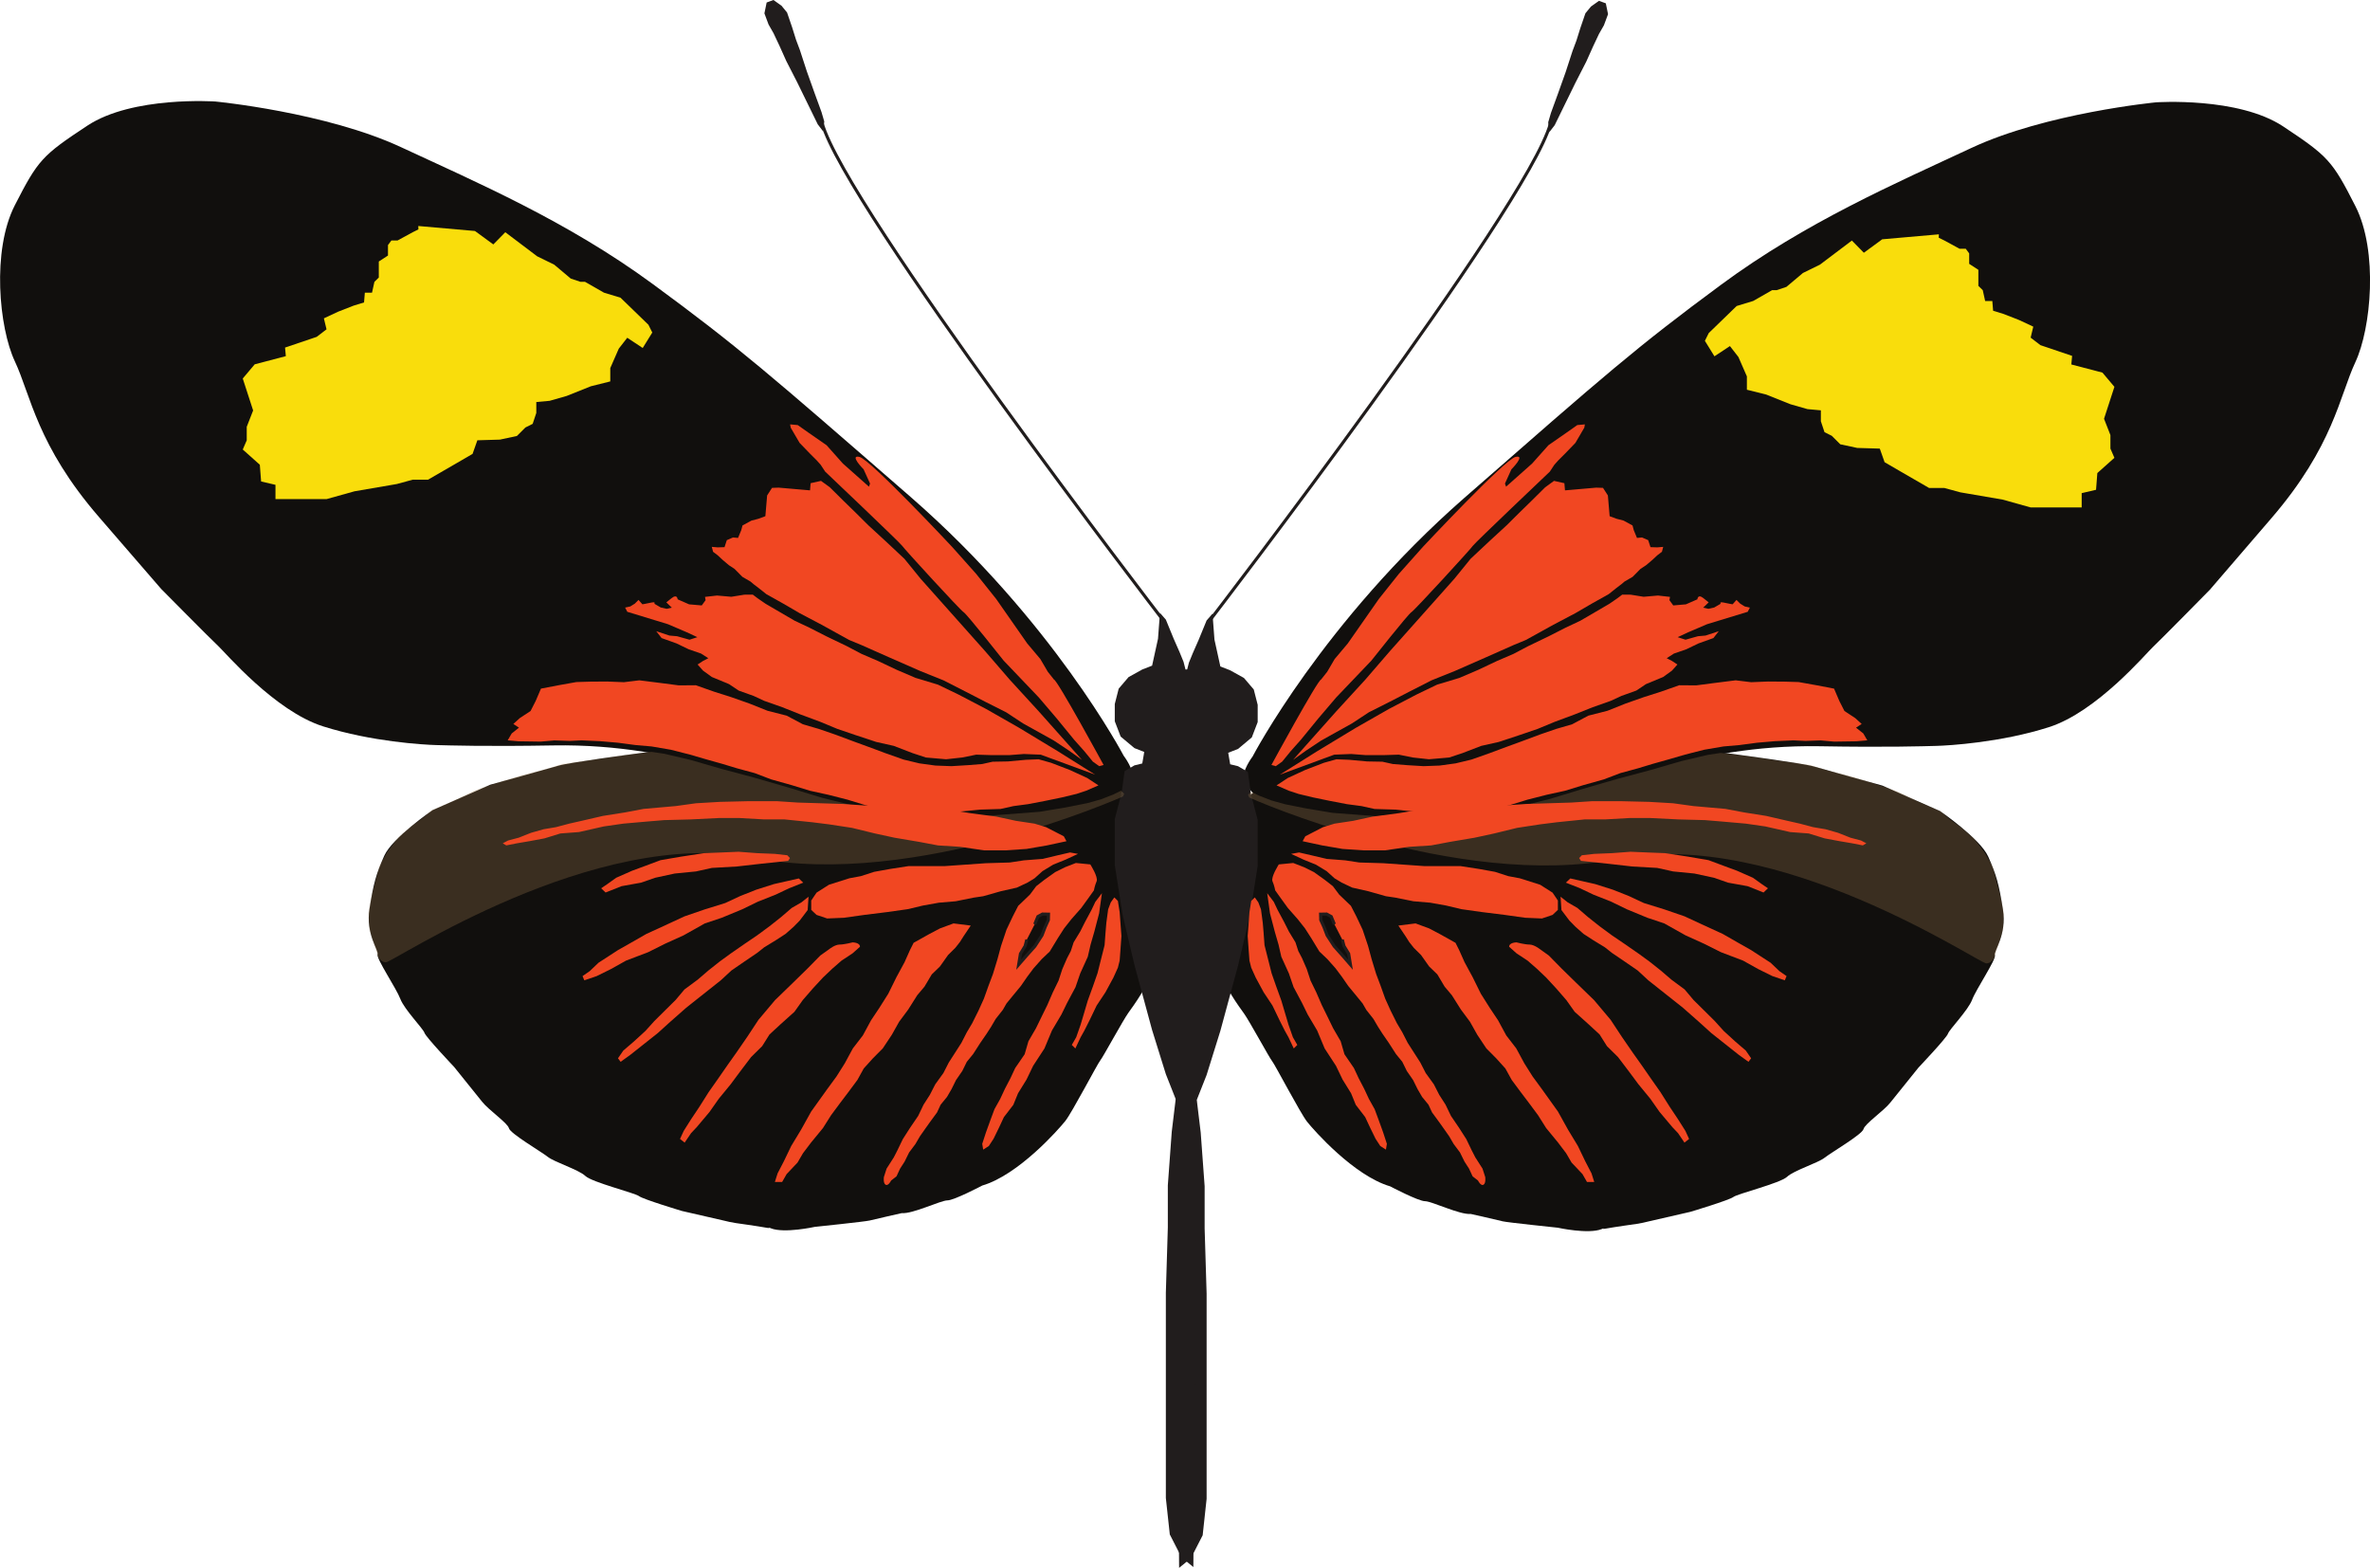 <?xml version="1.0" encoding="UTF-8" standalone="no"?>
<!-- Created with Inkscape (http://www.inkscape.org/) -->

<svg
   xmlns:dc="http://purl.org/dc/elements/1.1/"
   xmlns:cc="http://creativecommons.org/ns#"
   xmlns:rdf="http://www.w3.org/1999/02/22-rdf-syntax-ns#"
   xmlns:svg="http://www.w3.org/2000/svg"
   xmlns="http://www.w3.org/2000/svg"
   xmlns:sodipodi="http://sodipodi.sourceforge.net/DTD/sodipodi-0.dtd"
   xmlns:inkscape="http://www.inkscape.org/namespaces/inkscape"
   width="268.868mm"
   height="177.868mm"
   viewBox="0 0 952.681 630.242"
   id="svg34720"
   version="1.1"
   inkscape:version="0.91 r13725"
   sodipodi:docname="H_e_lativitta.svg"
   inkscape:export-filename="C:\Users\StevenVB\Dropbox (Cambridge University)\Heliconius\Pictures\cartoons\H_e_erato_simple_half.png"
   inkscape:export-xdpi="1000"
   inkscape:export-ydpi="1000">
  <defs
     id="defs34722">
    <clipPath
       id="clipPath157182-1-7-91"
       clipPathUnits="userSpaceOnUse">
      <path
         inkscape:connector-curvature="0"
         id="path157184-3-0-4"
         d="m 57.245,6174.23 241.605,0 0,-67.34 -241.605,0 0,67.34 z" />
    </clipPath>
    <clipPath
       id="clipPath157182-1-7-2-68"
       clipPathUnits="userSpaceOnUse">
      <path
         inkscape:connector-curvature="0"
         id="path157184-3-0-1-41"
         d="m 57.245,6174.23 241.605,0 0,-67.34 -241.605,0 0,67.34 z" />
    </clipPath>
    <clipPath
       id="clipPath156194-8-7-6"
       clipPathUnits="userSpaceOnUse">
      <path
         inkscape:connector-curvature="0"
         id="path156196-6-5-8"
         d="m 54.737,6624.2 241.604,0 0,-67.35 -241.604,0 0,67.35 z" />
    </clipPath>
    <clipPath
       id="clipPath156194-8-6-0"
       clipPathUnits="userSpaceOnUse">
      <path
         inkscape:connector-curvature="0"
         id="path156196-6-3-5"
         d="m 54.737,6624.2 241.604,0 0,-67.35 -241.604,0 0,67.35 z" />
    </clipPath>
    <clipPath
       id="clipPath163250-2-9-6-18-13"
       clipPathUnits="userSpaceOnUse">
      <path
         inkscape:connector-curvature="0"
         id="path163252-8-9-8-41-2"
         d="m 62.19,5722.56 243.031,0 0,-67.69 -243.031,0 0,67.69 z" />
    </clipPath>
    <clipPath
       id="clipPath163250-2-9-6-1-2-1"
       clipPathUnits="userSpaceOnUse">
      <path
         inkscape:connector-curvature="0"
         id="path163252-8-9-8-6-4-6"
         d="m 62.19,5722.56 243.031,0 0,-67.69 -243.031,0 0,67.69 z" />
    </clipPath>
    <clipPath
       id="clipPath163250-2-9-6-18-13-9"
       clipPathUnits="userSpaceOnUse">
      <path
         inkscape:connector-curvature="0"
         id="path163252-8-9-8-41-2-1"
         d="m 62.19,5722.56 243.031,0 0,-67.69 -243.031,0 0,67.69 z" />
    </clipPath>
    <filter
       inkscape:collect="always"
       style="color-interpolation-filters:sRGB"
       id="filter5050"
       x="-0.038"
       width="1.076"
       y="-0.137"
       height="1.274">
      <feGaussianBlur
         inkscape:collect="always"
         stdDeviation="3.861"
         id="feGaussianBlur5052" />
    </filter>
    <filter
       inkscape:collect="always"
       style="color-interpolation-filters:sRGB"
       id="filter5054"
       x="-0.038"
       width="1.076"
       y="-0.137"
       height="1.274">
      <feGaussianBlur
         inkscape:collect="always"
         stdDeviation="3.861"
         id="feGaussianBlur5056" />
    </filter>
    <clipPath
       clipPathUnits="userSpaceOnUse"
       id="clipPath157182-1-7-91-2">
      <path
         d="m 57.245,6174.23 241.605,0 0,-67.34 -241.605,0 0,67.34 z"
         id="path157184-3-0-4-8"
         inkscape:connector-curvature="0" />
    </clipPath>
    <clipPath
       clipPathUnits="userSpaceOnUse"
       id="clipPath157182-1-7-2-68-6">
      <path
         d="m 57.245,6174.23 241.605,0 0,-67.34 -241.605,0 0,67.34 z"
         id="path157184-3-0-1-41-1"
         inkscape:connector-curvature="0" />
    </clipPath>
    <clipPath
       clipPathUnits="userSpaceOnUse"
       id="clipPath156194-8-7-6-2">
      <path
         d="m 54.737,6624.2 241.604,0 0,-67.35 -241.604,0 0,67.35 z"
         id="path156196-6-5-8-5"
         inkscape:connector-curvature="0" />
    </clipPath>
    <clipPath
       clipPathUnits="userSpaceOnUse"
       id="clipPath156194-8-6-0-7">
      <path
         d="m 54.737,6624.2 241.604,0 0,-67.35 -241.604,0 0,67.35 z"
         id="path156196-6-3-5-9"
         inkscape:connector-curvature="0" />
    </clipPath>
    <clipPath
       clipPathUnits="userSpaceOnUse"
       id="clipPath163250-2-9-6-18-13-0">
      <path
         d="m 62.19,5722.56 243.031,0 0,-67.69 -243.031,0 0,67.69 z"
         id="path163252-8-9-8-41-2-8"
         inkscape:connector-curvature="0" />
    </clipPath>
    <clipPath
       clipPathUnits="userSpaceOnUse"
       id="clipPath163250-2-9-6-1-2-1-7">
      <path
         d="m 62.19,5722.56 243.031,0 0,-67.69 -243.031,0 0,67.69 z"
         id="path163252-8-9-8-6-4-6-7"
         inkscape:connector-curvature="0" />
    </clipPath>
    <clipPath
       clipPathUnits="userSpaceOnUse"
       id="clipPath154878-7-9-5">
      <path
         d="m 52.477,7073.57 241.606,0 0,-67.35 -241.606,0 0,67.35 z"
         id="path154880-1-4-9"
         inkscape:connector-curvature="0" />
    </clipPath>
    <clipPath
       clipPathUnits="userSpaceOnUse"
       id="clipPath154878-7-7-96">
      <path
         d="m 52.477,7073.57 241.606,0 0,-67.35 -241.606,0 0,67.35 z"
         id="path154880-1-46-1"
         inkscape:connector-curvature="0" />
    </clipPath>
    <clipPath
       clipPathUnits="userSpaceOnUse"
       id="clipPath157182-1-7-91-8">
      <path
         d="m 57.245,6174.23 241.605,0 0,-67.34 -241.605,0 0,67.34 z"
         id="path157184-3-0-4-5"
         inkscape:connector-curvature="0" />
    </clipPath>
    <clipPath
       clipPathUnits="userSpaceOnUse"
       id="clipPath157182-1-7-2-68-1">
      <path
         d="m 57.245,6174.23 241.605,0 0,-67.34 -241.605,0 0,67.34 z"
         id="path157184-3-0-1-41-7"
         inkscape:connector-curvature="0" />
    </clipPath>
    <clipPath
       clipPathUnits="userSpaceOnUse"
       id="clipPath157182-1-7-91-5">
      <path
         d="m 57.245,6174.23 241.605,0 0,-67.34 -241.605,0 0,67.34 z"
         id="path157184-3-0-4-7"
         inkscape:connector-curvature="0" />
    </clipPath>
    <clipPath
       clipPathUnits="userSpaceOnUse"
       id="clipPath157182-1-7-2-68-4">
      <path
         d="m 57.245,6174.23 241.605,0 0,-67.34 -241.605,0 0,67.34 z"
         id="path157184-3-0-1-41-0"
         inkscape:connector-curvature="0" />
    </clipPath>
  </defs>
  <sodipodi:namedview
     id="base"
     pagecolor="#ffffff"
     bordercolor="#666666"
     borderopacity="1.0"
     inkscape:pageopacity="0.0"
     inkscape:pageshadow="2"
     inkscape:zoom="0.49497475"
     inkscape:cx="131.96358"
     inkscape:cy="772.26946"
     inkscape:document-units="px"
     inkscape:current-layer="layer1"
     showgrid="false"
     fit-margin-top="0"
     fit-margin-left="0"
     fit-margin-right="0"
     fit-margin-bottom="0"
     inkscape:window-width="1920"
     inkscape:window-height="1017"
     inkscape:window-x="-8"
     inkscape:window-y="-8"
     inkscape:window-maximized="1" />
  <g
     inkscape:label="Layer 1"
     inkscape:groupmode="layer"
     id="layer1"
     transform="translate(1300.704,145.847)">
    <g
       id="g162606-9-5-2-7-2"
       transform="matrix(1.25,0,0,-1.25,-799.018,174.622)"
       style="fill:#110f0d;fill-opacity:1">
      <path
         d="m 0,0 c 0.864,-1.02 -1.723,-4.091 0.864,-6.816 2.589,-2.732 -1.295,-4.436 -1.727,-6.48 -0.434,-2.047 -2.587,-5.799 -2.587,-9.209 0,-3.407 -0.432,-8.183 -1.727,-12.274 -1.293,-4.092 -4.312,-17.048 -3.446,-21.482 0.861,-4.431 5.605,-10.905 7.326,-13.292 C 0.43,-71.94 6.9,-83.877 7.761,-84.9 c 0.863,-1.023 9.057,-16.706 11.211,-19.432 2.157,-2.732 15.093,-17.393 26.734,-20.798 0,0 9.055,-4.777 11.212,-4.777 2.16,0 11.212,-4.43 14.662,-4.091 0,0 9.055,-2.045 10.349,-2.384 1.293,-0.343 17.677,-2.05 17.677,-2.05 0,0 9.779,-2.16 14.09,-0.453 4.309,1.703 -1.155,-0.228 1.004,0.115 2.16,0.338 3.879,0.677 6.471,1.02 2.585,0.341 5.174,0.684 7.759,1.368 l 13.366,3.066 c 0,0 12.507,3.752 13.799,4.775 1.295,1.019 15.091,4.432 17.251,6.477 2.154,2.048 9.917,4.434 12.071,6.138 2.155,1.703 12.074,7.499 12.505,9.205 0.43,1.707 6.468,5.8 8.625,8.526 2.155,2.727 9.051,11.249 9.051,11.249 0,0 9.057,9.548 9.491,10.913 0.43,1.361 6.47,7.5 7.762,10.908 1.292,3.411 7.763,12.959 7.328,14.322 -0.43,1.365 3.884,6.48 2.591,14.662 -1.294,8.184 -2.156,11.252 -4.746,17.046 -2.587,5.799 -15.523,14.665 -15.523,14.665 l -18.54,8.182 c 0,0 -18.544,5.115 -21.992,6.137 -3.452,1.02 -24.147,3.752 -24.147,3.752 0,0 -17.251,2.386 -21.991,2.727 -4.747,0.342 -21.131,0 -21.131,0 0,0 -13.798,0.342 -20.262,0.342 -6.474,0 -19.411,-0.683 -21.562,-1.026 -2.158,-0.342 -12.508,-1.023 -16.82,-1.023 -4.31,0 -20.268,-2.384 -21.991,-2.384 -1.723,0 -19.406,-4.435 -19.406,-4.435 L 5.604,5.116 0,0 Z"
         style="fill:#110f0d;fill-opacity:1;fill-rule:nonzero;stroke:none"
         id="path162608-0-3-8-0-8"
         inkscape:connector-curvature="0" />
    </g>
    <g
       id="g156206-8-1-1-7-9"
       transform="matrix(1.283,0,0,-1.25,-797.183,158.227)">
      <path
         d="m 0,0 c 0,0 22.043,43.366 66.388,83.198 44.352,39.828 53.734,48.298 80.39,68.501 26.664,20.198 54.862,32.676 78.376,43.961 23.509,11.285 57.872,14.689 57.872,14.689 0,0 25.769,1.853 39.884,-7.764 14.11,-9.609 15.363,-11.02 22.587,-25.577 7.233,-14.555 4.947,-39.369 0,-50.229 -4.948,-10.851 -6.879,-27.008 -26.239,-50.09 l -19.35,-23.084 c 0,0 -15.716,-16.408 -17.799,-18.371 C 280.027,33.27 264.532,14.342 249.468,9.415 234.41,4.483 218.148,3.499 214.211,3.395 210.275,3.288 198.471,2.903 177.715,3.283 c -20.752,0.381 -37.309,-3.608 -44.951,-5.641 -7.631,-2.029 -31.903,-9.581 -38.931,-11.366 -7.029,-1.787 -21.998,-6.961 -35.734,-7.083 -13.728,-0.113 -26.58,1.754 -30.863,2.312 -4.274,0.56 -18.401,2.503 -24.126,5.021 -5.728,2.517 -4.022,4.767 -5.449,6.537 C -3.769,-5.164 0,0 0,0"
         style="fill:#110f0d;fill-opacity:1;fill-rule:nonzero;stroke:none"
         id="path156208-7-9-9-2-0"
         inkscape:connector-curvature="0" />
    </g>
    <g
       id="g163262-5-9-9-7-0"
       transform="matrix(1.25,0,0,-1.25,-826.737,484.395)">
      <path
         d="m 0,0 3.791,3.082 3.791,7.402 1.267,11.718 0,24.668 0,12.955 0,15.417 0,12.951 -0.636,20.969 0,13.571 -1.264,17.271 -1.265,10.484 3.165,8.019 4.42,14.183 5.685,20.97 3.791,16.035 2.526,16.033 0,14.806 -2.181,8.362 -0.976,7.055 -3.16,1.85 -2.525,0.616 -0.634,3.701 3.159,1.236 4.423,3.7 1.894,4.935 0,5.548 -1.26,4.937 -3.157,3.701 -4.425,2.462 -3.16,1.236 -1.896,8.634 -0.63,8.327 -1.894,-2.158 -2.529,-6.169 -1.898,-4.317 -1.261,-3.082 -0.634,-2.471 -4.425,0 L 0,0 Z"
         style="fill:#211d1d;fill-opacity:1;fill-rule:nonzero;stroke:none"
         id="path163264-0-8-2-8-5"
         inkscape:connector-curvature="0" />
    </g>
    <g
       id="g163266-9-6-5-25-8"
       transform="matrix(1.25,0,0,-1.25,-814.101,103.167)">
      <path
         d="M 0,0 C 0,0 101.726,132.292 109.308,159.434"
         style="fill:none;stroke:#211d1d;stroke-width:1;stroke-linecap:butt;stroke-linejoin:miter;stroke-miterlimit:10;stroke-dasharray:none;stroke-opacity:1"
         id="path163268-3-1-6-10-1"
         inkscape:connector-curvature="0" />
    </g>
    <g
       id="g163270-2-6-6-9-4"
       transform="matrix(1.25,0,0,-1.25,-655.749,-144.046)">
      <path
         d="m 0,0 0.634,-3.082 -1.264,-3.391 -1.58,-2.774 -1.896,-4.014 -2.214,-4.932 -3.473,-6.782 -3.473,-7.095 -3.16,-6.474 -0.948,-1.234 -0.209,1.849 0.841,2.878 2.21,6.068 2.529,7.092 2.21,6.784 1.268,3.392 1.256,4.009 1.585,4.624 1.685,2.054 2.315,1.645 L 0,0 Z"
         style="fill:#211d1d;fill-opacity:1;fill-rule:nonzero;stroke:none"
         id="path163272-4-0-1-7-9"
         inkscape:connector-curvature="0" />
    </g>
    <g
       id="g163274-5-5-4-30-2"
       transform="matrix(1.25,0,0,-1.25,-655.749,-144.046)">
      <path
         d="m 0,0 0.634,-3.082 -1.264,-3.391 -1.58,-2.774 -1.896,-4.014 -2.214,-4.932 -3.473,-6.782 -3.473,-7.095 -3.16,-6.474 -0.948,-1.234 -0.209,1.849 0.841,2.878 2.21,6.068 2.529,7.092 2.21,6.784 1.268,3.392 1.256,4.009 1.585,4.624 1.685,2.054 2.315,1.645 L 0,0 Z"
         style="fill:none;stroke:#211d1d;stroke-width:1;stroke-linecap:butt;stroke-linejoin:miter;stroke-miterlimit:10;stroke-dasharray:none;stroke-opacity:1"
         id="path163276-0-4-0-92-2"
         inkscape:connector-curvature="0" />
    </g>
    <g
       id="g163246-5-8-5-2-3"
       transform="matrix(1.25,0,0,-1.25,-876.755,7310.003)"
       style="opacity:0.417;filter:url(#filter5054)">
      <g
         id="g163248-2-5-5-5-8" />
      <g
         id="g163254-6-9-6-5-1">
        <g
           clip-path="url(#clipPath163250-2-9-6-18-13)"
           id="g163256-6-7-4-1-0"
           style="opacity:0.57">
          <g
             transform="translate(62.549,5708.212)"
             id="g163258-6-5-0-7-2">
            <path
               d="m 0,0 c 0,0 66.815,-29.909 118.469,-19.734 51.651,10.179 116.413,-33.766 118.624,-33.608 2.213,0.148 2.739,2.563 2.739,2.563 l 1.16,3.703 1.367,4.318 0.313,5.342 -0.839,4.628 -1.264,4.884 -1.472,5.701 -2.478,4.32 -3.473,4.625 -4.109,3.548 -3.79,2.772 -2.843,2.471 -7.107,3.082 -6.476,3.237 -5.108,1.75 -9.9,3.184 -8.002,1.955 -5.425,1.745 -10.159,1.337 -8.956,1.336 -4.837,0.619 -4.794,0.565 -4.11,-0.617 -8.526,-2.005 L 128.892,8.793 118.469,6.014 106.777,2.624 96.672,-0.462 82.297,-4.006 71.24,-6.472 57.496,-7.396 40.912,-6.01 26.854,-4.933 18.48,-3.541 11.529,-2.158 7.107,-0.925 3.16,0.617 0.63,1.852 -0.359,0.866"
               style="fill:#bf925c;fill-opacity:1;fill-rule:nonzero;stroke:none"
               id="path163260-0-3-0-4-5"
               inkscape:connector-curvature="0" />
          </g>
        </g>
      </g>
    </g>
    <g
       id="g162606-9-5-2-0-6-6"
       transform="matrix(-1.25,0,0,-1.25,-848.721,174.292)"
       style="fill:#110f0d;fill-opacity:1">
      <path
         d="m 0,0 c 0.864,-1.02 -1.723,-4.091 0.864,-6.816 2.589,-2.732 -1.295,-4.436 -1.727,-6.48 -0.434,-2.047 -2.587,-5.799 -2.587,-9.209 0,-3.407 -0.432,-8.183 -1.727,-12.274 -1.293,-4.092 -4.312,-17.048 -3.446,-21.482 0.861,-4.431 5.605,-10.905 7.326,-13.292 C 0.43,-71.94 6.9,-83.877 7.761,-84.9 c 0.863,-1.023 9.057,-16.706 11.211,-19.432 2.157,-2.732 15.093,-17.393 26.734,-20.798 0,0 9.055,-4.777 11.212,-4.777 2.16,0 11.212,-4.43 14.662,-4.091 0,0 9.055,-2.045 10.349,-2.384 1.293,-0.343 17.677,-2.05 17.677,-2.05 0,0 9.779,-2.16 14.09,-0.453 4.309,1.703 -1.155,-0.228 1.004,0.115 2.16,0.338 3.879,0.677 6.471,1.02 2.585,0.341 5.174,0.684 7.759,1.368 l 13.366,3.066 c 0,0 12.507,3.752 13.799,4.775 1.295,1.019 15.091,4.432 17.251,6.477 2.154,2.048 9.917,4.434 12.071,6.138 2.155,1.703 12.074,7.499 12.505,9.205 0.43,1.707 6.468,5.8 8.625,8.526 2.155,2.727 9.051,11.249 9.051,11.249 0,0 9.057,9.548 9.491,10.913 0.43,1.361 6.47,7.5 7.762,10.908 1.292,3.411 7.763,12.959 7.328,14.322 -0.43,1.365 3.884,6.48 2.591,14.662 -1.294,8.184 -2.156,11.252 -4.746,17.046 -2.587,5.799 -15.523,14.665 -15.523,14.665 l -18.54,8.182 c 0,0 -18.544,5.115 -21.992,6.137 -3.452,1.02 -24.147,3.752 -24.147,3.752 0,0 -17.251,2.386 -21.991,2.727 -4.747,0.342 -21.131,0 -21.131,0 0,0 -13.798,0.342 -20.262,0.342 -6.474,0 -19.411,-0.683 -21.562,-1.026 -2.158,-0.342 -12.508,-1.023 -16.82,-1.023 -4.31,0 -20.268,-2.384 -21.991,-2.384 -1.723,0 -19.406,-4.435 -19.406,-4.435 L 5.604,5.116 0,0 Z"
         style="fill:#110f0d;fill-opacity:1;fill-rule:nonzero;stroke:none"
         id="path162608-0-3-8-2-9-5"
         inkscape:connector-curvature="0" />
    </g>
    <g
       id="g156206-8-1-1-6-5-8"
       transform="matrix(-1.29,0,0,-1.25,-849.039,157.896)">
      <path
         d="m 0,0 c 0,0 22.043,43.366 66.388,83.198 44.352,39.828 53.734,48.298 80.39,68.501 26.664,20.198 54.862,32.676 78.376,43.961 23.509,11.285 57.872,14.689 57.872,14.689 0,0 25.769,1.853 39.884,-7.764 14.11,-9.609 15.363,-11.02 22.587,-25.577 7.233,-14.555 4.947,-39.369 0,-50.229 -4.948,-10.851 -6.879,-27.008 -26.239,-50.09 l -19.35,-23.084 c 0,0 -15.716,-16.408 -17.799,-18.371 C 280.027,33.27 264.532,14.342 249.468,9.415 234.41,4.483 218.148,3.499 214.211,3.395 210.275,3.288 198.471,2.903 177.715,3.283 c -20.752,0.381 -37.309,-3.608 -44.951,-5.641 -7.631,-2.029 -31.903,-9.581 -38.931,-11.366 -7.029,-1.787 -21.998,-6.961 -35.734,-7.083 -13.728,-0.113 -26.58,1.754 -30.863,2.312 -4.274,0.56 -18.401,2.503 -24.126,5.021 -5.728,2.517 -4.022,4.767 -5.449,6.537 C -3.769,-5.164 0,0 0,0"
         style="fill:#110f0d;fill-opacity:1;fill-rule:nonzero;stroke:none"
         id="path156208-7-9-9-0-6-7"
         inkscape:connector-curvature="0" />
    </g>
    <g
       id="g163262-5-9-9-9-9-7"
       transform="matrix(-1.25,0,0,-1.25,-821.001,484.065)">
      <path
         d="m 0,0 3.791,3.082 3.791,7.402 1.267,11.718 0,24.668 0,12.955 0,15.417 0,12.951 -0.636,20.969 0,13.571 -1.264,17.271 -1.265,10.484 3.165,8.019 4.42,14.183 5.685,20.97 3.791,16.035 2.526,16.033 0,14.806 -2.181,8.362 -0.976,7.055 -3.16,1.85 -2.525,0.616 -0.634,3.701 3.159,1.236 4.423,3.7 1.894,4.935 0,5.548 -1.26,4.937 -3.157,3.701 -4.425,2.462 -3.16,1.236 -1.896,8.634 -0.63,8.327 -1.894,-2.158 -2.529,-6.169 -1.898,-4.317 -1.261,-3.082 -0.634,-2.471 -4.425,0 L 0,0 Z"
         style="fill:#211d1d;fill-opacity:1;fill-rule:nonzero;stroke:none"
         id="path163264-0-8-2-2-30-8"
         inkscape:connector-curvature="0" />
    </g>
    <g
       id="g163266-9-6-5-2-3-8"
       transform="matrix(-1.25,0,0,-1.25,-833.637,102.836)">
      <path
         d="M 0,0 C 0,0 101.726,132.292 109.308,159.434"
         style="fill:none;stroke:#211d1d;stroke-width:1;stroke-linecap:butt;stroke-linejoin:miter;stroke-miterlimit:10;stroke-dasharray:none;stroke-opacity:1"
         id="path163268-3-1-6-3-8-4"
         inkscape:connector-curvature="0" />
    </g>
    <g
       id="g163270-2-6-6-7-7-3"
       transform="matrix(-1.25,0,0,-1.25,-991.99,-144.376)">
      <path
         d="m 0,0 0.634,-3.082 -1.264,-3.391 -1.58,-2.774 -1.896,-4.014 -2.214,-4.932 -3.473,-6.782 -3.473,-7.095 -3.16,-6.474 -0.948,-1.234 -0.209,1.849 0.841,2.878 2.21,6.068 2.529,7.092 2.21,6.784 1.268,3.392 1.256,4.009 1.585,4.624 1.685,2.054 2.315,1.645 L 0,0 Z"
         style="fill:#211d1d;fill-opacity:1;fill-rule:nonzero;stroke:none"
         id="path163272-4-0-1-2-70-1"
         inkscape:connector-curvature="0" />
    </g>
    <g
       id="g163274-5-5-4-3-2-9"
       transform="matrix(-1.25,0,0,-1.25,-991.99,-144.376)">
      <path
         d="m 0,0 0.634,-3.082 -1.264,-3.391 -1.58,-2.774 -1.896,-4.014 -2.214,-4.932 -3.473,-6.782 -3.473,-7.095 -3.16,-6.474 -0.948,-1.234 -0.209,1.849 0.841,2.878 2.21,6.068 2.529,7.092 2.21,6.784 1.268,3.392 1.256,4.009 1.585,4.624 1.685,2.054 2.315,1.645 L 0,0 Z"
         style="fill:none;stroke:#211d1d;stroke-width:1;stroke-linecap:butt;stroke-linejoin:miter;stroke-miterlimit:10;stroke-dasharray:none;stroke-opacity:1"
         id="path163276-0-4-0-9-45-8"
         inkscape:connector-curvature="0" />
    </g>
    <g
       id="g163246-5-8-5-2-3-1"
       transform="matrix(-1.25,0,0,-1.25,-771.073,7309.571)"
       style="opacity:0.417;filter:url(#filter5050)">
      <g
         id="g163248-2-5-5-5-8-5" />
      <g
         id="g163254-6-9-6-5-1-6">
        <g
           clip-path="url(#clipPath163250-2-9-6-18-13-9)"
           id="g163256-6-7-4-1-0-4"
           style="opacity:0.57">
          <g
             transform="translate(62.549,5708.212)"
             id="g163258-6-5-0-7-2-9">
            <path
               d="m 0,0 c 0,0 66.815,-29.909 118.469,-19.734 51.651,10.179 116.413,-33.766 118.624,-33.608 2.213,0.148 2.739,2.563 2.739,2.563 l 1.16,3.703 1.367,4.318 0.313,5.342 -0.839,4.628 -1.264,4.884 -1.472,5.701 -2.478,4.32 -3.473,4.625 -4.109,3.548 -3.79,2.772 -2.843,2.471 -7.107,3.082 -6.476,3.237 -5.108,1.75 -9.9,3.184 -8.002,1.955 -5.425,1.745 -10.159,1.337 -8.956,1.336 -4.837,0.619 -4.794,0.565 -4.11,-0.617 -8.526,-2.005 L 128.892,8.793 118.469,6.014 106.777,2.624 96.672,-0.462 82.297,-4.006 71.24,-6.472 57.496,-7.396 40.912,-6.01 26.854,-4.933 18.48,-3.541 11.529,-2.158 7.107,-0.925 3.16,0.617 0.63,1.852 -0.359,0.866"
               style="fill:#bf925c;fill-opacity:1;fill-rule:nonzero;stroke:none"
               id="path163260-0-3-0-4-5-0"
               inkscape:connector-curvature="0" />
          </g>
        </g>
      </g>
    </g>
    <g
       id="g6487"
       transform="translate(-862.857,3.571)">
      <g
         transform="matrix(1.25,0,0,-1.25,76.201,198.046)"
         id="g154830-7-1-9">
        <path
           inkscape:connector-curvature="0"
           id="path154832-8-7-4"
           style="fill:#f14722;fill-opacity:1;fill-rule:nonzero;stroke:none"
           d="m 0,0 c 0,0 -2.609,-4.066 -2.032,-5.423 0.587,-1.354 0.878,-2.936 0.878,-2.936 l 1.446,-2.034 2.61,-3.614 3.188,-3.615 2.32,-2.937 2.028,-3.163 2.61,-4.296 2.608,-2.481 2.609,-2.94 2.028,-2.71 2.028,-2.935 2.61,-3.166 2.026,-2.483 1.165,-2.033 2.313,-2.939 1.452,-2.483 1.449,-2.259 2.028,-2.938 2.324,-3.615 2.027,-2.485 1.445,-2.938 2.029,-2.938 1.452,-2.936 1.448,-2.485 2.034,-2.485 1.157,-2.486 2.317,-3.161 1.448,-2.036 1.742,-2.48 1.446,-2.489 2.031,-2.71 1.449,-2.939 1.454,-2.26 1.153,-2.482 1.739,-1.356 c 0,0 0.873,-1.809 1.742,-1.357 0.869,0.451 0.58,2.486 0.58,2.486 l -0.869,2.709 -2.319,3.618 -1.161,2.26 -1.739,3.612 -2.318,3.617 -2.612,3.837 -1.737,3.617 -2.029,3.163 -1.74,3.391 -2.608,3.613 -1.738,3.39 -2.322,3.615 -1.736,2.71 -1.738,3.388 -1.744,2.938 -2.026,4.068 -1.738,3.839 -1.45,4.068 -1.449,3.842 -1.449,4.743 -1.159,4.291 -1.743,5.199 -2.026,4.293 -1.741,3.386 -3.768,3.614 -2.031,2.713 -2.608,2.033 -3.476,2.485 L 8.121,-0.903 4.642,0.451 0,0 Z" />
      </g>
      <g
         transform="matrix(1.25,0,0,-1.25,124.26,222.633)"
         id="g154834-4-8-2">
        <path
           inkscape:connector-curvature="0"
           id="path154836-5-7-3"
           style="fill:#f14722;fill-opacity:1;fill-rule:nonzero;stroke:none"
           d="m 0,0 2.334,-3.466 1.166,-1.845 1.459,-1.85 2.33,-2.306 2.624,-3.699 2.627,-2.538 2.332,-3.926 2.333,-2.772 2.915,-4.618 2.919,-3.927 2.33,-4.156 2.919,-4.39 3.209,-3.234 2.916,-3.234 2.041,-3.693 2.915,-3.927 2.627,-3.465 2.912,-3.923 2.625,-4.16 3.793,-4.616 2.625,-3.464 1.751,-3.005 3.498,-3.696 1.455,-2.539 2.335,0 -0.876,2.77 -2.039,3.929 -2.331,4.85 -3.21,5.31 -3.208,5.776 -4.957,6.925 -3.21,4.388 -2.623,4.16 -2.627,4.848 -3.206,4.157 -2.626,4.85 -2.622,3.927 -2.919,4.62 -2.624,5.31 -2.625,4.851 -1.75,3.924 -1.165,2.312 -4.958,2.771 L 9.913,-0.924 5.538,0.692 0,0 Z" />
      </g>
      <g
         transform="matrix(1.25,0,0,-1.25,168.792,231.155)"
         id="g154838-3-0-8">
        <path
           inkscape:connector-curvature="0"
           id="path154840-3-5-9"
           style="fill:#f14722;fill-opacity:1;fill-rule:nonzero;stroke:none"
           d="m 0,0 2.377,-2.115 3.56,-2.349 2.965,-2.588 2.969,-2.818 3.264,-3.526 3.263,-3.758 2.673,-3.76 4.451,-3.995 3.562,-3.289 2.37,-3.762 3.565,-3.524 3.559,-4.699 2.967,-3.995 3.858,-4.701 2.966,-4.231 4.153,-4.934 1.781,-1.88 2.076,-3.056 1.489,1.176 -1.188,2.585 -2.377,3.761 -2.671,3.996 -2.963,4.699 -2.97,4.227 -3.264,4.702 -2.671,3.761 -3.56,5.168 -3.562,5.405 -5.34,6.346 -5.34,5.169 -5.045,4.933 -4.158,4.234 -2.961,2.112 c 0,0 -1.784,1.413 -3.267,1.413 C 5.049,0.707 2.377,1.41 2.377,1.41 2.377,1.41 0,1.41 0,0" />
      </g>
      <g
         transform="matrix(1.25,0,0,-1.25,71.532,209.623)"
         id="g154842-4-4-8">
        <path
           inkscape:connector-curvature="0"
           id="path154844-3-6-5"
           style="fill:#f14722;fill-opacity:1;fill-rule:nonzero;stroke:none"
           d="m 0,0 0.906,-6.505 1.518,-5.805 1.211,-4.186 0.91,-3.944 2.428,-5.345 1.514,-4.412 2.725,-5.11 1.819,-3.722 3.032,-5.11 2.425,-5.806 3.634,-5.573 2.125,-4.414 2.729,-4.414 1.514,-3.716 3.032,-3.948 1.515,-3.251 1.817,-3.717 1.515,-2.327 1.818,-1.159 0.305,1.857 -1.214,3.718 -1.515,4.181 -1.21,3.253 -1.818,3.254 -1.519,3.247 -1.814,3.487 -1.518,3.248 -3.032,4.418 -1.216,4.182 -2.423,4.181 -1.814,3.717 -1.822,3.713 -1.817,4.181 -1.815,3.719 -1.216,3.716 -1.517,3.486 L 10,-18.585 9.092,-15.798 6.973,-12.31 5.453,-9.292 3.335,-5.341 2.12,-2.786 0,0 Z" />
      </g>
      <g
         transform="matrix(1.25,0,0,-1.25,81.147,193.819)"
         id="g154846-3-5-5">
        <path
           inkscape:connector-curvature="0"
           id="path154848-9-6-9"
           style="fill:#f14722;fill-opacity:1;fill-rule:nonzero;stroke:none"
           d="m 0,0 3.992,-1.847 3.991,-1.617 3.423,-2.078 2.562,-2.309 2.282,-1.386 3.417,-1.613 5.134,-1.156 5.699,-1.615 3.137,-0.464 5.699,-1.154 5.415,-0.46 5.132,-0.922 4.844,-1.155 6.556,-0.927 7.409,-0.921 6.556,-0.922 5.417,-0.23 3.419,1.152 1.71,1.616 0,3.004 -1.71,2.536 -3.992,2.54 -6.553,2.077 -3.706,0.692 -4.276,1.384 -5.129,0.925 -5.986,0.925 -7.122,0 -4.563,0 -6.559,0.461 -6.556,0.461 -7.692,0.23 -4.565,0.693 -5.979,0.463 L 6.558,-0.462 2.565,0.458 0,0 Z" />
      </g>
      <g
         transform="matrix(1.25,0,0,-1.25,189.817,216.403)"
         id="g154850-2-8-2">
        <path
           inkscape:connector-curvature="0"
           id="path154852-6-7-4"
           style="fill:#f14722;fill-opacity:1;fill-rule:nonzero;stroke:none"
           d="m 0,0 2.564,-3.389 1.996,-2.033 2.565,-2.256 3.138,-2.035 3.702,-2.262 2.281,-1.806 3.994,-2.709 4.273,-2.939 3.421,-3.163 3.989,-3.163 3.707,-2.935 3.419,-2.713 5.13,-4.519 3.993,-3.614 2.563,-2.035 2.851,-2.258 3.421,-2.712 3.134,-2.259 0.856,1.131 -1.714,2.485 -3.416,2.934 -3.706,3.393 -2.851,3.161 -3.421,3.39 -3.422,3.389 -2.849,3.387 -4.274,3.164 -3.421,2.937 -3.708,2.939 -3.418,2.482 -4.557,3.164 -3.994,2.71 -3.99,2.937 L 8.55,-2.259 5.128,0.678 1.997,2.486 -0.284,4.293 0,0 Z" />
      </g>
      <g
         transform="matrix(1.25,0,0,-1.25,191.599,205.388)"
         id="g154854-3-9-4">
        <path
           inkscape:connector-curvature="0"
           id="path154856-5-7-0"
           style="fill:#f14722;fill-opacity:1;fill-rule:nonzero;stroke:none"
           d="m 0,0 4.558,-1.807 4.279,-2.035 5.698,-2.257 5.131,-2.486 6.555,-2.712 5.414,-1.807 6.843,-3.842 5.985,-2.71 5.416,-2.71 7.123,-2.712 4.846,-2.713 4.563,-2.257 3.991,-1.356 0.57,1.356 -2.285,1.578 -2.846,2.714 -3.137,2.032 -3.133,2.036 -3.99,2.258 -5.134,2.94 -5.416,2.481 -6.839,3.167 -6.557,2.257 -6.554,2.034 -4.845,2.26 -5.131,2.032 -5.7,1.807 L 5.419,0.45 1.422,1.356 0,0 Z" />
      </g>
      <g
         transform="matrix(1.25,0,0,-1.25,197.653,196.635)"
         id="g154858-0-0-1">
        <path
           inkscape:connector-curvature="0"
           id="path154860-3-2-3"
           style="fill:#f14722;fill-opacity:1;fill-rule:nonzero;stroke:none"
           d="m 0,0 8.552,-0.901 7.985,-0.905 7.979,-0.452 5.128,-1.133 6.84,-0.675 6.271,-1.354 4.562,-1.582 6.27,-1.13 5.129,-2.036 1.427,1.358 -1.996,1.355 -2.85,2.035 -5.129,2.26 -4.276,1.579 -4.847,1.81 L 34.49,1.356 27.078,2.487 21.378,2.71 15.962,2.939 9.977,2.487 4.276,2.258 0.284,1.808 -0.568,0.906" />
      </g>
      <g
         transform="matrix(1.25,0,0,-1.25,86.853,186.749)"
         id="g154862-0-9-6">
        <path
           inkscape:connector-curvature="0"
           id="path154864-5-5-3"
           style="fill:#f14722;fill-opacity:1;fill-rule:nonzero;stroke:none"
           d="m 0,0 5.701,2.935 3.702,1.132 5.989,0.902 6.267,1.358 8.553,1.13 6.839,1.13 8.552,0.677 7.693,0.226 11.117,0.452 6.558,0.452 14.536,0.451 6.839,0.45 8.836,0 9.404,-0.224 7.698,-0.452 6.554,-0.904 10.266,-0.902 5.983,-1.133 7.121,-1.128 6.846,-1.583 3.989,-0.902 4.279,-1.132 3.989,-0.677 3.989,-1.13 3.992,-1.582 3.418,-0.903 1.712,-0.902 -1.14,-0.676 -3.423,0.676 -3.99,0.677 -4.846,0.904 -5.128,1.58 -5.988,0.454 -7.979,1.807 -6.274,0.904 -7.692,0.677 -5.419,0.453 -8.546,0.225 -9.123,0.453 -6.555,0 -7.983,-0.453 -6.555,0 L 80.949,4.519 75.527,3.841 68.12,2.71 60.709,0.902 54.44,-0.454 46.457,-1.807 40.473,-2.935 33.347,-3.389 25.65,-4.523 l -6.837,0 -6.841,0.458 -6.558,1.13 -6.271,1.353 L 0,0 Z" />
      </g>
      <g
         transform="matrix(1.25,0,0,-1.25,65.115,212.731)"
         id="g154866-8-5-5">
        <path
           inkscape:connector-curvature="0"
           id="path154868-0-7-1"
           style="fill:#f14722;fill-opacity:1;fill-rule:nonzero;stroke:none"
           d="m 0,0 -0.57,-3.613 -0.283,-3.843 -0.286,-3.841 0.286,-4.064 0.283,-3.843 0.57,-2.259 1.426,-3.162 2.569,-4.744 2.846,-4.293 2.282,-4.746 1.708,-3.387 1.142,-2.034 1.708,-3.616 1.143,1.13 -1.427,2.486 -1.424,4.068 -1.142,3.839 -1.135,3.84 -1.717,4.746 -1.421,4.066 -1.14,4.519 -1.141,4.518 -0.282,3.841 L 3.708,-7.005 3.135,-2.71 2.281,-0.451 1.143,1.13 0,0 Z" />
      </g>
      <g
         transform="matrix(1.25,0,0,-1.25,101.72,228.28)"
         id="g154870-4-0-9">
        <path
           inkscape:connector-curvature="0"
           id="path154872-3-0-3"
           style="fill:#110f0d;fill-opacity:1;fill-rule:nonzero;stroke:#211d1d;stroke-width:1;stroke-linecap:butt;stroke-linejoin:miter;stroke-miterlimit:4;stroke-dasharray:none;stroke-opacity:1"
           d="M 0,0 0.542,-2.07 2.048,-4.538 2.623,-8.05 0.13,-5.181 -2.602,-2.12 -4.868,1.367 -5.899,4.052 -6.923,6.317 -6.968,8.18 -5.035,8.215 -3.563,7.406 -2.536,4.934" />
      </g>
    </g>
    <g
       id="g155026-9-6-7"
       transform="matrix(1.25,0,0,-1.25,-789.625,161.646)">
      <path
         d="m 0,0 c 0,0 14.89,27.386 15.975,27.481 l 1.974,2.5 2.386,4.078 4.221,5.017 9.985,14.302 6.418,8.05 7.738,8.686 c 0,0 26.298,28.116 29.778,28.936 3.477,0.818 -1.303,-3.987 -1.303,-3.987 l -2.072,-4.572 0.358,-1.002 8.384,7.448 5.236,5.882 5.938,4.127 3.349,2.357 2.441,0.217 -0.187,-1.048 -0.95,-1.633 -1.911,-3.268 -3.263,-3.381 -2.267,-2.266 -1.248,-1.4 -1.449,-2.193 c 0,0 -24.276,-23.038 -24.753,-23.851 C 64.303,69.66 46.05,49.733 45.008,49.126 43.967,48.519 32.128,33.54 32.128,33.54 L 20.832,21.708 15.12,15.008 9.428,8.053 6.183,4.413 3.462,1.076 1.403,-0.392 0,0 Z"
         style="fill:#f14722;fill-opacity:1;fill-rule:nonzero;stroke:none"
         id="path155028-4-66-7"
         inkscape:connector-curvature="0" />
    </g>
    <g
       id="g155030-8-95-7"
       transform="matrix(1.25,0,0,-1.25,-777.493,155.742)">
      <path
         d="m 0,0 11.223,12.599 9.258,10.104 7.956,9.217 6.735,7.559 7.734,8.684 6.234,7 5.196,6.396 6.073,5.693 5.576,5.135 4.28,4.25 3.788,3.69 4.283,4.245 2.831,2.055 3.34,-0.742 0.195,-2.306 2.437,0.211 3.258,0.283 4.338,0.378 2.19,-0.069 0.631,-0.976 0.941,-1.466 0.151,-1.798 0.197,-2.307 0.217,-2.567 2.259,-0.833 2.23,-0.582 2.866,-1.56 0.404,-1.515 1.027,-2.493 1.628,0.142 1.983,-0.858 0.739,-2.258 2.193,-0.069 1.897,0.163 -0.41,-1.583 -1.542,-1.172 -1.519,-1.422 -2.038,-1.726 -1.81,-1.191 -2.516,-2.546 -2.605,-1.515 -1.023,-0.865 -1.537,-1.169 -2.557,-2.03 L 93.252,47.125 88.043,44.09 80.987,40.371 72.115,35.467 68.158,33.83 59.471,29.977 49.198,25.466 41.801,22.494 34.468,18.757 28.452,15.648 21.639,12.218 16.206,8.641 11.252,5.886 6.293,3.127 1.382,-0.138 -2.741,-3.085 0,0 Z"
         style="fill:#f14722;fill-opacity:1;fill-rule:nonzero;stroke:none"
         id="path155032-9-07-8"
         inkscape:connector-curvature="0" />
    </g>
    <g
       id="g155034-1-7-3"
       transform="matrix(1.25,0,0,-1.25,-786.223,165.543)">
      <path
         d="m 0,0 11.934,7.496 12.466,7.543 10.689,6.098 8.89,4.646 6.562,3.158 7.194,2.172 6.059,2.596 6.041,2.853 5.273,2.266 4.709,2.479 6.56,3.154 5.498,2.802 4.727,2.223 4.686,2.731 4.686,2.735 2.578,1.776 1.542,1.166 2.736,-0.023 4.152,-0.671 4.608,0.4 3.865,-0.437 -0.186,-1.051 1.234,-1.697 4.07,0.353 3.686,1.613 c 0,0 0.12,1.819 1.882,0.422 l 1.754,-1.397 -1.768,-1.706 1.671,-0.369 1.876,0.42 2.081,1.215 c 0,0 -0.607,0.723 1.064,0.352 1.668,-0.368 2.774,-0.536 2.774,-0.536 l 1.249,1.405 1.192,-1.192 1.445,-0.902 1.671,-0.374 -0.707,-1.353 -13.046,-3.979 -6.062,-2.594 -3.417,-1.587 2.526,-0.812 4.002,1.119 2.44,0.215 4.253,1.402 -1.723,-2.214 -4.772,-1.709 -3.94,-1.893 -3.979,-1.377 -2.332,-1.495 1.714,-0.887 1.74,-1.139 -1.752,-1.962 -2.831,-2.052 -5.541,-2.293 -3.1,-2.076 -4.773,-1.71 -3.418,-1.586 -5.833,-2.059 -5.813,-2.316 -6.358,-2.36 L 82.888,14.71 76.782,12.628 70.403,10.521 64.774,9.258 58.69,6.918 54.44,5.514 47.931,4.95 42.693,5.524 38.242,6.43 33.616,6.286 27.603,6.278 22.933,6.643 17.484,6.428"
         style="fill:#f14722;fill-opacity:1;fill-rule:nonzero;stroke:none"
         id="path155036-0-9-4"
         inkscape:connector-curvature="0" />
    </g>
    <g
       id="g155038-0-6-9"
       transform="matrix(1.25,0,0,-1.25,-787.563,169.86)">
      <path
         d="m 0,0 3.97,-1.72 3.092,-1.021 4.737,-1.139 5.289,-1.09 5.548,-1.066 4.699,-0.623 4.175,-0.929 6.574,-0.201 4.13,-0.416 5.78,-0.526 5.493,-0.294 4.941,-0.35 5.403,0.729 5.65,1.011 5.358,1.239 5.855,1.804 6.149,1.566 5.902,1.293 5.862,1.798 6.667,1.873 5.29,2.012 5.61,1.522 4.793,1.451 5.331,1.498 5.068,1.475 6.154,1.568 6.188,1.056 5.152,0.448 5.672,0.752 5.694,0.497 5.993,0.266 3.838,-0.18 4.902,0.163 4.403,-0.39 7.092,0.106 3.527,0.304 -1.287,2.213 -2.34,1.862 1.812,1.191 -2.07,1.885 -3.472,2.283 -1.636,3.213 -1.706,3.987 -5.552,1.066 -5.822,1.042 -4.385,0.132 -5.463,0.042 -5.446,-0.217 -4.968,0.602 -6.758,-0.849 -5.944,-0.775 -5.465,0.041 -5.834,-2.058 -5.591,-1.781 -5.832,-2.053 -5.813,-2.317 -6.149,-1.571 -5.228,-2.78 L 89.967,18.171 84.924,16.439 78.571,14.076 73.006,12.042 68.502,10.358 62.673,8.303 57.578,7.083 52.455,6.379 47.281,6.186 42.061,6.502 37.388,6.873 34.046,7.616 29.125,7.703 23.344,8.234 19.232,8.393 15.23,7.269 9.142,4.928 3.627,2.383"
         style="fill:#f14722;fill-opacity:1;fill-rule:nonzero;stroke:none"
         id="path155040-5-4-0"
         inkscape:connector-curvature="0" />
    </g>
    <g
       id="g155026-9-6-7-1"
       transform="matrix(-1.25,0,0,-1.25,-857.086,161.646)">
      <path
         d="m 0,0 c 0,0 14.89,27.386 15.975,27.481 l 1.974,2.5 2.386,4.078 4.221,5.017 9.985,14.302 6.418,8.05 7.738,8.686 c 0,0 26.298,28.116 29.778,28.936 3.477,0.818 -1.303,-3.987 -1.303,-3.987 l -2.072,-4.572 0.358,-1.002 8.384,7.448 5.236,5.882 5.938,4.127 3.349,2.357 2.441,0.217 -0.187,-1.048 -0.95,-1.633 -1.911,-3.268 -3.263,-3.381 -2.267,-2.266 -1.248,-1.4 -1.449,-2.193 c 0,0 -24.276,-23.038 -24.753,-23.851 C 64.303,69.66 46.05,49.733 45.008,49.126 43.967,48.519 32.128,33.54 32.128,33.54 L 20.832,21.708 15.12,15.008 9.428,8.053 6.183,4.413 3.462,1.076 1.403,-0.392 0,0 Z"
         style="fill:#f14722;fill-opacity:1;fill-rule:nonzero;stroke:none"
         id="path155028-4-66-7-4"
         inkscape:connector-curvature="0" />
    </g>
    <g
       id="g155030-8-95-7-1"
       transform="matrix(-1.25,0,0,-1.25,-869.218,155.742)">
      <path
         d="m 0,0 11.223,12.599 9.258,10.104 7.956,9.217 6.735,7.559 7.734,8.684 6.234,7 5.196,6.396 6.073,5.693 5.576,5.135 4.28,4.25 3.788,3.69 4.283,4.245 2.831,2.055 3.34,-0.742 0.195,-2.306 2.437,0.211 3.258,0.283 4.338,0.378 2.19,-0.069 0.631,-0.976 0.941,-1.466 0.151,-1.798 0.197,-2.307 0.217,-2.567 2.259,-0.833 2.23,-0.582 2.866,-1.56 0.404,-1.515 1.027,-2.493 1.628,0.142 1.983,-0.858 0.739,-2.258 2.193,-0.069 1.897,0.163 -0.41,-1.583 -1.542,-1.172 -1.519,-1.422 -2.038,-1.726 -1.81,-1.191 -2.516,-2.546 -2.605,-1.515 -1.023,-0.865 -1.537,-1.169 -2.557,-2.03 L 93.252,47.125 88.043,44.09 80.987,40.371 72.115,35.467 68.158,33.83 59.471,29.977 49.198,25.466 41.801,22.494 34.468,18.757 28.452,15.648 21.639,12.218 16.206,8.641 11.252,5.886 6.293,3.127 1.382,-0.138 -2.741,-3.085 0,0 Z"
         style="fill:#f14722;fill-opacity:1;fill-rule:nonzero;stroke:none"
         id="path155032-9-07-8-7"
         inkscape:connector-curvature="0" />
    </g>
    <g
       id="g155034-1-7-3-6"
       transform="matrix(-1.25,0,0,-1.25,-860.488,165.543)">
      <path
         d="m 0,0 11.934,7.496 12.466,7.543 10.689,6.098 8.89,4.646 6.562,3.158 7.194,2.172 6.059,2.596 6.041,2.853 5.273,2.266 4.709,2.479 6.56,3.154 5.498,2.802 4.727,2.223 4.686,2.731 4.686,2.735 2.578,1.776 1.542,1.166 2.736,-0.023 4.152,-0.671 4.608,0.4 3.865,-0.437 -0.186,-1.051 1.234,-1.697 4.07,0.353 3.686,1.613 c 0,0 0.12,1.819 1.882,0.422 l 1.754,-1.397 -1.768,-1.706 1.671,-0.369 1.876,0.42 2.081,1.215 c 0,0 -0.607,0.723 1.064,0.352 1.668,-0.368 2.774,-0.536 2.774,-0.536 l 1.249,1.405 1.192,-1.192 1.445,-0.902 1.671,-0.374 -0.707,-1.353 -13.046,-3.979 -6.062,-2.594 -3.417,-1.587 2.526,-0.812 4.002,1.119 2.44,0.215 4.253,1.402 -1.723,-2.214 -4.772,-1.709 -3.94,-1.893 -3.979,-1.377 -2.332,-1.495 1.714,-0.887 1.74,-1.139 -1.752,-1.962 -2.831,-2.052 -5.541,-2.293 -3.1,-2.076 -4.773,-1.71 -3.418,-1.586 -5.833,-2.059 -5.813,-2.316 -6.358,-2.36 L 82.888,14.71 76.782,12.628 70.403,10.521 64.774,9.258 58.69,6.918 54.44,5.514 47.931,4.95 42.693,5.524 38.242,6.43 33.616,6.286 27.603,6.278 22.933,6.643 17.484,6.428"
         style="fill:#f14722;fill-opacity:1;fill-rule:nonzero;stroke:none"
         id="path155036-0-9-4-9"
         inkscape:connector-curvature="0" />
    </g>
    <g
       id="g155038-0-6-9-9"
       transform="matrix(-1.25,0,0,-1.25,-859.148,169.86)">
      <path
         d="m 0,0 3.97,-1.72 3.092,-1.021 4.737,-1.139 5.289,-1.09 5.548,-1.066 4.699,-0.623 4.175,-0.929 6.574,-0.201 4.13,-0.416 5.78,-0.526 5.493,-0.294 4.941,-0.35 5.403,0.729 5.65,1.011 5.358,1.239 5.855,1.804 6.149,1.566 5.902,1.293 5.862,1.798 6.667,1.873 5.29,2.012 5.61,1.522 4.793,1.451 5.331,1.498 5.068,1.475 6.154,1.568 6.188,1.056 5.152,0.448 5.672,0.752 5.694,0.497 5.993,0.266 3.838,-0.18 4.902,0.163 4.403,-0.39 7.092,0.106 3.527,0.304 -1.287,2.213 -2.34,1.862 1.812,1.191 -2.07,1.885 -3.472,2.283 -1.636,3.213 -1.706,3.987 -5.552,1.066 -5.822,1.042 -4.385,0.132 -5.463,0.042 -5.446,-0.217 -4.968,0.602 -6.758,-0.849 -5.944,-0.775 -5.465,0.041 -5.834,-2.058 -5.591,-1.781 -5.832,-2.053 -5.813,-2.317 -6.149,-1.571 -5.228,-2.78 L 89.967,18.171 84.924,16.439 78.571,14.076 73.006,12.042 68.502,10.358 62.673,8.303 57.578,7.083 52.455,6.379 47.281,6.186 42.061,6.502 37.388,6.873 34.046,7.616 29.125,7.703 23.344,8.234 19.232,8.393 15.23,7.269 9.142,4.928 3.627,2.383"
         style="fill:#f14722;fill-opacity:1;fill-rule:nonzero;stroke:none"
         id="path155040-5-4-0-6"
         inkscape:connector-curvature="0" />
    </g>
    <g
       id="g6487-6"
       transform="matrix(-1,0,0,1,-786.227,3.571)">
      <g
         transform="matrix(1.25,0,0,-1.25,76.201,198.046)"
         id="g154830-7-1-9-3">
        <path
           inkscape:connector-curvature="0"
           id="path154832-8-7-4-2"
           style="fill:#f14722;fill-opacity:1;fill-rule:nonzero;stroke:none"
           d="m 0,0 c 0,0 -2.609,-4.066 -2.032,-5.423 0.587,-1.354 0.878,-2.936 0.878,-2.936 l 1.446,-2.034 2.61,-3.614 3.188,-3.615 2.32,-2.937 2.028,-3.163 2.61,-4.296 2.608,-2.481 2.609,-2.94 2.028,-2.71 2.028,-2.935 2.61,-3.166 2.026,-2.483 1.165,-2.033 2.313,-2.939 1.452,-2.483 1.449,-2.259 2.028,-2.938 2.324,-3.615 2.027,-2.485 1.445,-2.938 2.029,-2.938 1.452,-2.936 1.448,-2.485 2.034,-2.485 1.157,-2.486 2.317,-3.161 1.448,-2.036 1.742,-2.48 1.446,-2.489 2.031,-2.71 1.449,-2.939 1.454,-2.26 1.153,-2.482 1.739,-1.356 c 0,0 0.873,-1.809 1.742,-1.357 0.869,0.451 0.58,2.486 0.58,2.486 l -0.869,2.709 -2.319,3.618 -1.161,2.26 -1.739,3.612 -2.318,3.617 -2.612,3.837 -1.737,3.617 -2.029,3.163 -1.74,3.391 -2.608,3.613 -1.738,3.39 -2.322,3.615 -1.736,2.71 -1.738,3.388 -1.744,2.938 -2.026,4.068 -1.738,3.839 -1.45,4.068 -1.449,3.842 -1.449,4.743 -1.159,4.291 -1.743,5.199 -2.026,4.293 -1.741,3.386 -3.768,3.614 -2.031,2.713 -2.608,2.033 -3.476,2.485 L 8.121,-0.903 4.642,0.451 0,0 Z" />
      </g>
      <g
         transform="matrix(1.25,0,0,-1.25,124.26,222.633)"
         id="g154834-4-8-2-8">
        <path
           inkscape:connector-curvature="0"
           id="path154836-5-7-3-3"
           style="fill:#f14722;fill-opacity:1;fill-rule:nonzero;stroke:none"
           d="m 0,0 2.334,-3.466 1.166,-1.845 1.459,-1.85 2.33,-2.306 2.624,-3.699 2.627,-2.538 2.332,-3.926 2.333,-2.772 2.915,-4.618 2.919,-3.927 2.33,-4.156 2.919,-4.39 3.209,-3.234 2.916,-3.234 2.041,-3.693 2.915,-3.927 2.627,-3.465 2.912,-3.923 2.625,-4.16 3.793,-4.616 2.625,-3.464 1.751,-3.005 3.498,-3.696 1.455,-2.539 2.335,0 -0.876,2.77 -2.039,3.929 -2.331,4.85 -3.21,5.31 -3.208,5.776 -4.957,6.925 -3.21,4.388 -2.623,4.16 -2.627,4.848 -3.206,4.157 -2.626,4.85 -2.622,3.927 -2.919,4.62 -2.624,5.31 -2.625,4.851 -1.75,3.924 -1.165,2.312 -4.958,2.771 L 9.913,-0.924 5.538,0.692 0,0 Z" />
      </g>
      <g
         transform="matrix(1.25,0,0,-1.25,168.792,231.155)"
         id="g154838-3-0-8-0">
        <path
           inkscape:connector-curvature="0"
           id="path154840-3-5-9-1"
           style="fill:#f14722;fill-opacity:1;fill-rule:nonzero;stroke:none"
           d="m 0,0 2.377,-2.115 3.56,-2.349 2.965,-2.588 2.969,-2.818 3.264,-3.526 3.263,-3.758 2.673,-3.76 4.451,-3.995 3.562,-3.289 2.37,-3.762 3.565,-3.524 3.559,-4.699 2.967,-3.995 3.858,-4.701 2.966,-4.231 4.153,-4.934 1.781,-1.88 2.076,-3.056 1.489,1.176 -1.188,2.585 -2.377,3.761 -2.671,3.996 -2.963,4.699 -2.97,4.227 -3.264,4.702 -2.671,3.761 -3.56,5.168 -3.562,5.405 -5.34,6.346 -5.34,5.169 -5.045,4.933 -4.158,4.234 -2.961,2.112 c 0,0 -1.784,1.413 -3.267,1.413 C 5.049,0.707 2.377,1.41 2.377,1.41 2.377,1.41 0,1.41 0,0" />
      </g>
      <g
         transform="matrix(1.25,0,0,-1.25,71.532,209.623)"
         id="g154842-4-4-8-5">
        <path
           inkscape:connector-curvature="0"
           id="path154844-3-6-5-2"
           style="fill:#f14722;fill-opacity:1;fill-rule:nonzero;stroke:none"
           d="m 0,0 0.906,-6.505 1.518,-5.805 1.211,-4.186 0.91,-3.944 2.428,-5.345 1.514,-4.412 2.725,-5.11 1.819,-3.722 3.032,-5.11 2.425,-5.806 3.634,-5.573 2.125,-4.414 2.729,-4.414 1.514,-3.716 3.032,-3.948 1.515,-3.251 1.817,-3.717 1.515,-2.327 1.818,-1.159 0.305,1.857 -1.214,3.718 -1.515,4.181 -1.21,3.253 -1.818,3.254 -1.519,3.247 -1.814,3.487 -1.518,3.248 -3.032,4.418 -1.216,4.182 -2.423,4.181 -1.814,3.717 -1.822,3.713 -1.817,4.181 -1.815,3.719 -1.216,3.716 -1.517,3.486 L 10,-18.585 9.092,-15.798 6.973,-12.31 5.453,-9.292 3.335,-5.341 2.12,-2.786 0,0 Z" />
      </g>
      <g
         transform="matrix(1.25,0,0,-1.25,81.147,193.819)"
         id="g154846-3-5-5-3">
        <path
           inkscape:connector-curvature="0"
           id="path154848-9-6-9-9"
           style="fill:#f14722;fill-opacity:1;fill-rule:nonzero;stroke:none"
           d="m 0,0 3.992,-1.847 3.991,-1.617 3.423,-2.078 2.562,-2.309 2.282,-1.386 3.417,-1.613 5.134,-1.156 5.699,-1.615 3.137,-0.464 5.699,-1.154 5.415,-0.46 5.132,-0.922 4.844,-1.155 6.556,-0.927 7.409,-0.921 6.556,-0.922 5.417,-0.23 3.419,1.152 1.71,1.616 0,3.004 -1.71,2.536 -3.992,2.54 -6.553,2.077 -3.706,0.692 -4.276,1.384 -5.129,0.925 -5.986,0.925 -7.122,0 -4.563,0 -6.559,0.461 -6.556,0.461 -7.692,0.23 -4.565,0.693 -5.979,0.463 L 6.558,-0.462 2.565,0.458 0,0 Z" />
      </g>
      <g
         transform="matrix(1.25,0,0,-1.25,189.817,216.403)"
         id="g154850-2-8-2-2">
        <path
           inkscape:connector-curvature="0"
           id="path154852-6-7-4-7"
           style="fill:#f14722;fill-opacity:1;fill-rule:nonzero;stroke:none"
           d="m 0,0 2.564,-3.389 1.996,-2.033 2.565,-2.256 3.138,-2.035 3.702,-2.262 2.281,-1.806 3.994,-2.709 4.273,-2.939 3.421,-3.163 3.989,-3.163 3.707,-2.935 3.419,-2.713 5.13,-4.519 3.993,-3.614 2.563,-2.035 2.851,-2.258 3.421,-2.712 3.134,-2.259 0.856,1.131 -1.714,2.485 -3.416,2.934 -3.706,3.393 -2.851,3.161 -3.421,3.39 -3.422,3.389 -2.849,3.387 -4.274,3.164 -3.421,2.937 -3.708,2.939 -3.418,2.482 -4.557,3.164 -3.994,2.71 -3.99,2.937 L 8.55,-2.259 5.128,0.678 1.997,2.486 -0.284,4.293 0,0 Z" />
      </g>
      <g
         transform="matrix(1.25,0,0,-1.25,191.599,205.388)"
         id="g154854-3-9-4-2">
        <path
           inkscape:connector-curvature="0"
           id="path154856-5-7-0-2"
           style="fill:#f14722;fill-opacity:1;fill-rule:nonzero;stroke:none"
           d="m 0,0 4.558,-1.807 4.279,-2.035 5.698,-2.257 5.131,-2.486 6.555,-2.712 5.414,-1.807 6.843,-3.842 5.985,-2.71 5.416,-2.71 7.123,-2.712 4.846,-2.713 4.563,-2.257 3.991,-1.356 0.57,1.356 -2.285,1.578 -2.846,2.714 -3.137,2.032 -3.133,2.036 -3.99,2.258 -5.134,2.94 -5.416,2.481 -6.839,3.167 -6.557,2.257 -6.554,2.034 -4.845,2.26 -5.131,2.032 -5.7,1.807 L 5.419,0.45 1.422,1.356 0,0 Z" />
      </g>
      <g
         transform="matrix(1.25,0,0,-1.25,197.653,196.635)"
         id="g154858-0-0-1-1">
        <path
           inkscape:connector-curvature="0"
           id="path154860-3-2-3-3"
           style="fill:#f14722;fill-opacity:1;fill-rule:nonzero;stroke:none"
           d="m 0,0 8.552,-0.901 7.985,-0.905 7.979,-0.452 5.128,-1.133 6.84,-0.675 6.271,-1.354 4.562,-1.582 6.27,-1.13 5.129,-2.036 1.427,1.358 -1.996,1.355 -2.85,2.035 -5.129,2.26 -4.276,1.579 -4.847,1.81 L 34.49,1.356 27.078,2.487 21.378,2.71 15.962,2.939 9.977,2.487 4.276,2.258 0.284,1.808 -0.568,0.906" />
      </g>
      <g
         transform="matrix(1.25,0,0,-1.25,86.853,186.749)"
         id="g154862-0-9-6-1">
        <path
           inkscape:connector-curvature="0"
           id="path154864-5-5-3-6"
           style="fill:#f14722;fill-opacity:1;fill-rule:nonzero;stroke:none"
           d="m 0,0 5.701,2.935 3.702,1.132 5.989,0.902 6.267,1.358 8.553,1.13 6.839,1.13 8.552,0.677 7.693,0.226 11.117,0.452 6.558,0.452 14.536,0.451 6.839,0.45 8.836,0 9.404,-0.224 7.698,-0.452 6.554,-0.904 10.266,-0.902 5.983,-1.133 7.121,-1.128 6.846,-1.583 3.989,-0.902 4.279,-1.132 3.989,-0.677 3.989,-1.13 3.992,-1.582 3.418,-0.903 1.712,-0.902 -1.14,-0.676 -3.423,0.676 -3.99,0.677 -4.846,0.904 -5.128,1.58 -5.988,0.454 -7.979,1.807 -6.274,0.904 -7.692,0.677 -5.419,0.453 -8.546,0.225 -9.123,0.453 -6.555,0 -7.983,-0.453 -6.555,0 L 80.949,4.519 75.527,3.841 68.12,2.71 60.709,0.902 54.44,-0.454 46.457,-1.807 40.473,-2.935 33.347,-3.389 25.65,-4.523 l -6.837,0 -6.841,0.458 -6.558,1.13 -6.271,1.353 L 0,0 Z" />
      </g>
      <g
         transform="matrix(1.25,0,0,-1.25,65.115,212.731)"
         id="g154866-8-5-5-8">
        <path
           inkscape:connector-curvature="0"
           id="path154868-0-7-1-3"
           style="fill:#f14722;fill-opacity:1;fill-rule:nonzero;stroke:none"
           d="m 0,0 -0.57,-3.613 -0.283,-3.843 -0.286,-3.841 0.286,-4.064 0.283,-3.843 0.57,-2.259 1.426,-3.162 2.569,-4.744 2.846,-4.293 2.282,-4.746 1.708,-3.387 1.142,-2.034 1.708,-3.616 1.143,1.13 -1.427,2.486 -1.424,4.068 -1.142,3.839 -1.135,3.84 -1.717,4.746 -1.421,4.066 -1.14,4.519 -1.141,4.518 -0.282,3.841 L 3.708,-7.005 3.135,-2.71 2.281,-0.451 1.143,1.13 0,0 Z" />
      </g>
      <g
         transform="matrix(1.25,0,0,-1.25,101.72,228.28)"
         id="g154870-4-0-9-8">
        <path
           inkscape:connector-curvature="0"
           id="path154872-3-0-3-9"
           style="fill:#110f0d;fill-opacity:1;fill-rule:nonzero;stroke:#211d1d;stroke-width:1;stroke-linecap:butt;stroke-linejoin:miter;stroke-miterlimit:4;stroke-dasharray:none;stroke-opacity:1"
           d="M 0,0 0.542,-2.07 2.048,-4.538 2.623,-8.05 0.13,-5.181 -2.602,-2.12 -4.868,1.367 -5.899,4.052 -6.923,6.317 -6.968,8.18 -5.035,8.215 -3.563,7.406 -2.536,4.934" />
      </g>
    </g>
    <g
       id="g157770-7-8-9"
       transform="matrix(1.25,0,0,-1.25,-452.366,29.049)">
      <path
         d="m 0,0 -2.053,5.249 3.336,10.272 -3.849,4.569 -10.007,2.624 0.255,2.758 -10.18,3.445 -3.158,2.42 0.849,3.532 -4.586,2.144 -4.992,1.952 -3.338,1.021 -0.256,3.139 -2.308,0 -0.771,3.487 -1.411,1.377 0,3.564 0,1.599 -2.952,1.917 0,3.371 -1.095,1.474 -1.987,0 -4.87,2.651 -1.834,0.907 0.043,1.092 -18.226,-1.603 -5.903,-4.323 -3.849,3.927 -10.264,-7.752 -5.475,-2.683 -5.303,-4.461 -3.119,-1.057 -1.48,0 -6.1,-3.487 -5.307,-1.611 -8.984,-8.707 -1.24,-2.495 3.077,-4.976 4.972,3.293 2.73,-3.51 2.73,-6.239 0,-4.291 6.24,-1.56 7.8,-3.119 5.46,-1.56 4.29,-0.39 0,-3.511 1.17,-3.509 2.34,-1.17 2.73,-2.73 5.46,-1.17 7.254,-0.217 1.541,-4.369 5.108,-2.972 9.216,-5.328 4.923,0 5.132,-1.398 13.596,-2.336 8.989,-2.512 16.418,0 0,4.594 4.618,1.077 0.417,5.383 5.486,4.897 L 0,-4.347 0,0 Z"
         style="fill:#f9dd0c;fill-opacity:1;fill-rule:nonzero;stroke:none"
         id="path157772-3-7-5"
         inkscape:connector-curvature="0" />
    </g>
    <g
       id="g157770-7-8-0-8"
       transform="matrix(-1.25,0,0,-1.25,-1201.52,25.708)">
      <path
         d="m 0,0 -2.053,5.249 3.336,10.272 -3.849,4.569 -10.007,2.624 0.255,2.758 -10.18,3.445 -3.158,2.42 0.849,3.532 -4.586,2.144 -4.992,1.952 -3.338,1.021 -0.256,3.139 -2.308,0 -0.771,3.487 -1.411,1.377 0,3.564 0,1.599 -2.952,1.917 0,3.371 -1.095,1.474 -1.987,0 -4.87,2.651 -1.834,0.907 0.043,1.092 -18.226,-1.603 -5.903,-4.323 -3.849,3.927 -10.264,-7.752 -5.475,-2.683 -5.303,-4.461 -3.119,-1.057 -1.48,0 -6.1,-3.487 -5.307,-1.611 -8.984,-8.707 -1.24,-2.495 3.077,-4.976 4.972,3.293 2.73,-3.51 2.73,-6.239 0,-4.291 6.24,-1.56 7.8,-3.119 5.46,-1.56 4.29,-0.39 0,-3.511 1.17,-3.509 2.34,-1.17 2.73,-2.73 5.46,-1.17 7.254,-0.217 1.541,-4.369 5.108,-2.972 9.216,-5.328 4.923,0 5.132,-1.398 13.596,-2.336 8.989,-2.512 16.418,0 0,4.594 4.618,1.077 0.417,5.383 5.486,4.897 L 0,-4.347 0,0 Z"
         style="fill:#f9dd0c;fill-opacity:1;fill-rule:nonzero;stroke:none"
         id="path157772-3-7-2-4"
         inkscape:connector-curvature="0" />
    </g>
  </g>
</svg>
